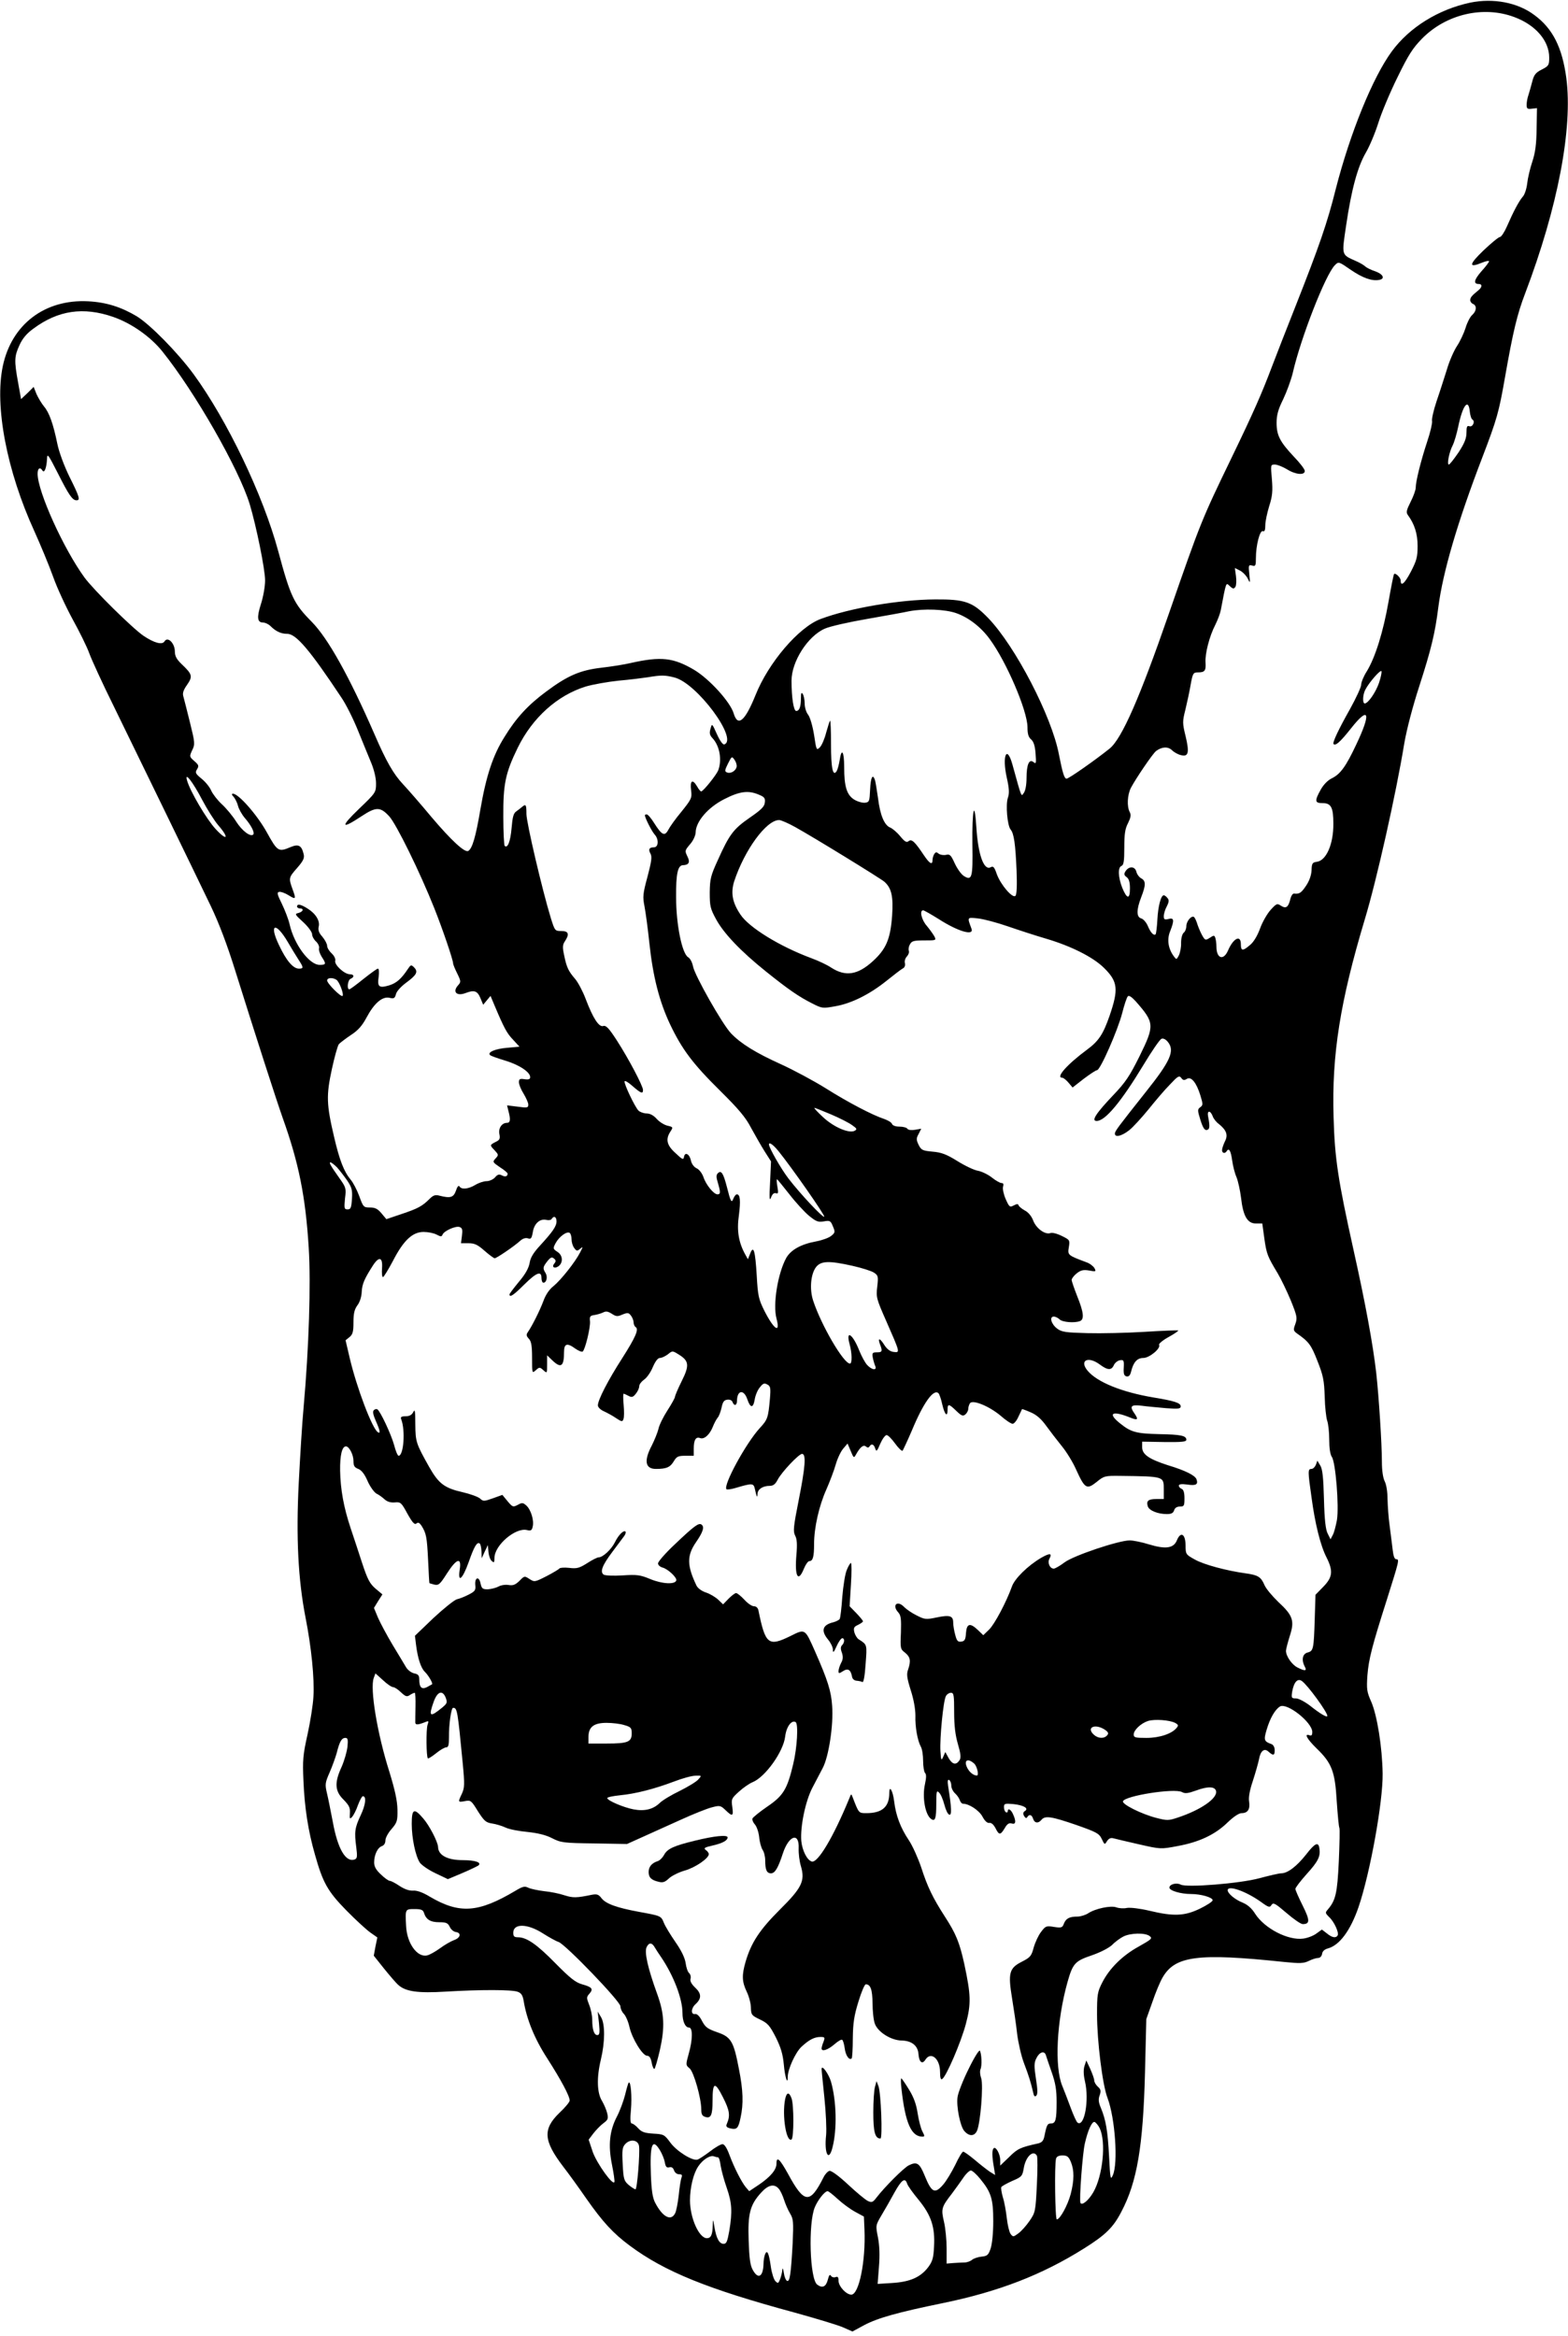 <?xml version="1.0" standalone="no"?>
<!DOCTYPE svg PUBLIC "-//W3C//DTD SVG 20010904//EN"
 "http://www.w3.org/TR/2001/REC-SVG-20010904/DTD/svg10.dtd">
<svg version="1.0" xmlns="http://www.w3.org/2000/svg"
 width="834pt" height="1242pt" viewBox="0 0 834 1242"
 preserveAspectRatio="xMidYMid meet">

<g transform="translate(0,1242) scale(0.1,-0.1)"
fill="#000000" stroke="none">
<path d="M7820 12406 c-169 -36 -323 -131 -417 -259 -102 -139 -222 -435 -298
-731 -46 -184 -88 -304 -215 -626 -45 -113 -101 -257 -125 -320 -54 -143 -98
-243 -215 -485 -158 -327 -163 -338 -332 -825 -156 -451 -251 -667 -316 -720
-76 -61 -217 -160 -229 -160 -12 0 -21 29 -41 130 -38 201 -231 573 -375 723
-84 87 -124 101 -282 100 -192 -1 -455 -46 -610 -104 -116 -43 -278 -232 -347
-406 -56 -138 -94 -170 -116 -95 -19 61 -128 181 -209 230 -112 66 -177 73
-338 37 -33 -8 -103 -19 -155 -25 -114 -13 -181 -42 -295 -127 -96 -71 -159
-139 -221 -240 -62 -98 -98 -207 -129 -387 -25 -147 -43 -207 -64 -220 -18
-12 -91 56 -197 181 -54 65 -122 143 -150 173 -51 54 -90 122 -153 268 -134
307 -247 509 -333 596 -95 96 -113 133 -178 375 -81 300 -272 697 -450 941
-86 117 -231 264 -302 308 -84 50 -163 75 -259 80 -230 12 -407 -122 -454
-344 -45 -213 21 -558 168 -879 32 -71 77 -179 99 -240 21 -60 69 -163 105
-229 36 -65 76 -146 88 -180 12 -33 70 -160 130 -281 151 -309 435 -893 516
-1062 45 -94 88 -209 129 -340 111 -354 218 -686 254 -788 85 -238 121 -415
138 -689 12 -192 1 -532 -27 -846 -8 -85 -19 -267 -26 -403 -15 -292 -3 -517
36 -717 31 -157 48 -324 42 -421 -2 -41 -16 -130 -31 -199 -25 -112 -27 -138
-22 -250 6 -141 25 -265 61 -390 42 -150 68 -196 167 -297 50 -51 108 -104
128 -118 l37 -26 -10 -48 -9 -49 55 -69 c30 -37 64 -77 76 -87 39 -35 105 -44
251 -35 186 11 354 11 384 -1 19 -7 26 -19 31 -47 16 -99 58 -203 127 -309 71
-111 118 -198 118 -222 0 -8 -24 -37 -54 -65 -90 -87 -86 -148 20 -287 28 -36
83 -112 123 -170 87 -124 142 -184 231 -250 186 -138 413 -230 875 -355 116
-32 232 -67 259 -79 l50 -22 61 33 c73 39 181 69 420 118 297 61 527 150 750
290 115 72 156 112 199 195 84 159 116 348 126 740 l7 285 32 90 c17 50 41
108 54 130 66 116 187 132 644 84 88 -9 107 -8 134 5 18 9 40 16 50 16 10 0
19 9 21 22 2 14 13 24 32 29 61 17 119 95 162 220 61 179 130 558 128 709 -2
139 -29 310 -61 383 -23 52 -25 65 -20 140 7 86 24 153 105 407 64 203 66 210
48 210 -9 0 -15 17 -19 53 -3 28 -11 86 -16 127 -6 41 -10 104 -11 140 0 37
-6 77 -15 94 -9 18 -15 57 -15 105 0 94 -16 344 -30 471 -18 155 -57 368 -121
655 -82 370 -100 485 -106 707 -10 331 35 614 167 1053 62 205 166 668 209
932 13 75 44 194 80 305 63 195 84 282 101 418 24 188 102 453 233 795 80 209
89 242 122 430 42 239 64 333 107 445 174 458 254 878 219 1145 -22 163 -72
263 -170 335 -89 67 -218 91 -341 66z m235 -77 c113 -42 185 -126 185 -215 0
-41 -3 -45 -40 -64 -32 -16 -41 -28 -50 -63 -6 -23 -15 -55 -20 -71 -6 -16
-10 -40 -10 -53 0 -21 4 -24 28 -21 l27 3 -2 -110 c-1 -82 -7 -127 -23 -175
-12 -36 -24 -87 -27 -115 -3 -27 -13 -59 -23 -70 -21 -24 -51 -81 -84 -157
-14 -32 -31 -58 -38 -58 -7 0 -47 -33 -88 -72 -78 -75 -80 -95 -6 -64 20 8 36
11 36 7 0 -5 -18 -29 -41 -54 -39 -45 -44 -67 -13 -67 18 0 18 -16 -1 -32 -38
-31 -45 -40 -45 -54 0 -8 7 -17 15 -20 21 -9 19 -38 -5 -59 -11 -10 -27 -41
-35 -69 -9 -28 -29 -71 -45 -95 -16 -24 -41 -80 -54 -125 -14 -44 -38 -120
-55 -169 -16 -48 -27 -96 -24 -106 2 -10 -9 -59 -26 -109 -33 -100 -61 -211
-61 -245 0 -12 -12 -46 -27 -75 -22 -44 -25 -56 -15 -70 36 -49 52 -100 52
-165 0 -59 -5 -77 -36 -137 -33 -63 -54 -81 -54 -46 0 15 -28 42 -35 34 -3 -3
-16 -70 -30 -149 -28 -159 -70 -294 -115 -368 -17 -26 -30 -59 -30 -71 0 -13
-27 -71 -59 -129 -62 -110 -95 -180 -88 -187 11 -11 37 13 91 81 98 125 111
87 29 -85 -54 -115 -84 -156 -129 -178 -21 -10 -44 -33 -59 -60 -34 -61 -32
-72 10 -72 45 0 57 -23 57 -109 1 -109 -38 -197 -88 -203 -23 -3 -27 -8 -28
-45 -1 -26 -12 -57 -29 -82 -26 -39 -36 -45 -64 -42 -7 1 -15 -11 -19 -26 -11
-46 -23 -56 -50 -39 -21 14 -24 13 -56 -22 -18 -20 -44 -65 -56 -99 -14 -38
-34 -72 -53 -87 -39 -34 -49 -33 -49 4 0 52 -40 32 -68 -33 -24 -56 -62 -44
-62 20 0 17 -3 38 -6 47 -5 14 -8 14 -29 0 -22 -14 -25 -14 -38 8 -8 13 -20
40 -27 60 -6 21 -15 40 -20 43 -14 8 -40 -24 -40 -49 0 -13 -6 -29 -14 -35 -8
-7 -14 -29 -14 -54 1 -23 -5 -53 -12 -67 -12 -23 -13 -23 -27 -4 -30 41 -37
90 -19 133 23 59 21 73 -9 65 -21 -5 -25 -3 -25 15 0 12 7 36 16 52 12 24 13
34 3 45 -6 8 -15 14 -19 14 -15 0 -30 -56 -34 -128 -2 -41 -7 -76 -9 -79 -10
-10 -27 8 -42 44 -8 19 -24 37 -35 40 -26 7 -26 46 0 113 25 64 25 87 0 100
-11 6 -23 22 -26 36 -8 29 -40 30 -58 1 -9 -14 -7 -21 7 -31 12 -9 17 -27 17
-60 0 -59 -16 -57 -41 4 -22 56 -24 109 -4 116 12 5 15 26 15 98 0 71 4 100
20 130 14 29 17 43 9 58 -16 30 -13 91 6 129 27 51 116 182 134 196 31 23 63
25 85 4 11 -11 33 -23 48 -26 39 -10 45 13 24 101 -17 69 -17 78 -1 141 9 38
22 97 28 133 11 61 14 65 39 65 36 0 43 9 40 53 -3 46 20 138 52 200 13 26 26
61 29 77 30 157 27 148 48 129 17 -16 22 -16 30 -4 5 8 6 34 3 57 l-6 43 28
-14 c15 -8 34 -28 41 -43 12 -26 13 -25 8 24 -5 48 -4 51 15 46 18 -5 20 -1
20 40 0 68 21 149 37 143 9 -4 13 5 13 32 0 20 10 66 21 102 17 53 19 79 14
143 -7 76 -7 77 16 77 13 0 42 -12 64 -25 46 -29 95 -33 95 -9 0 9 -26 43 -59
77 -73 78 -91 112 -91 179 0 40 8 71 35 125 19 40 42 103 51 140 42 185 174
523 224 573 20 20 20 20 85 -25 63 -43 113 -61 152 -53 31 6 20 30 -21 45 -22
7 -47 19 -55 27 -9 8 -32 21 -51 29 -76 34 -74 27 -50 189 28 190 61 311 104
385 20 34 50 105 67 159 17 55 63 164 102 243 58 119 81 155 131 206 128 130
326 176 491 114z m-7453 -1594 c96 -33 199 -105 262 -184 174 -217 406 -623
464 -811 35 -116 82 -347 82 -406 0 -32 -10 -88 -22 -125 -23 -72 -20 -99 12
-99 11 0 29 -9 39 -19 28 -28 56 -41 89 -41 47 0 120 -86 288 -339 24 -35 63
-113 88 -175 25 -61 56 -138 70 -171 15 -36 26 -80 26 -109 0 -49 0 -50 -92
-138 -100 -96 -94 -110 16 -37 76 50 99 50 146 -1 38 -41 165 -300 240 -489
44 -110 100 -275 100 -293 0 -6 10 -30 22 -54 20 -41 20 -45 5 -62 -32 -35 -9
-60 39 -42 46 18 63 12 79 -26 l15 -36 19 23 20 24 21 -50 c51 -121 66 -149
99 -183 l34 -37 -66 -6 c-63 -5 -107 -24 -90 -39 4 -4 40 -17 80 -29 74 -22
133 -61 133 -88 0 -11 -8 -14 -30 -11 -25 4 -30 1 -30 -16 0 -12 11 -39 25
-61 13 -22 25 -48 25 -58 0 -17 -6 -18 -56 -11 l-57 7 7 -29 c13 -48 10 -64
-8 -64 -27 0 -46 -29 -40 -59 5 -24 2 -32 -17 -41 -35 -18 -35 -18 -9 -45 22
-24 23 -26 6 -44 -17 -19 -16 -20 23 -47 23 -14 41 -30 41 -34 0 -15 -13 -19
-31 -9 -14 7 -23 5 -36 -11 -10 -11 -30 -20 -45 -20 -15 0 -42 -9 -60 -20 -37
-22 -73 -26 -84 -8 -5 7 -12 -1 -19 -23 -13 -36 -29 -41 -88 -26 -22 6 -33 2
-53 -18 -38 -38 -62 -51 -149 -80 l-80 -27 -26 31 c-20 24 -34 31 -61 31 -34
0 -36 2 -57 60 -12 33 -33 73 -46 88 -35 42 -59 102 -88 227 -41 174 -42 221
-12 360 14 65 31 125 37 133 6 7 35 29 63 48 39 25 61 50 84 93 41 77 84 114
122 106 24 -6 29 -3 35 19 3 15 27 41 54 61 56 41 65 58 43 81 -16 16 -18 15
-33 -7 -35 -53 -61 -76 -100 -88 -54 -16 -64 -8 -56 45 3 24 2 44 -4 44 -5 0
-39 -25 -77 -55 -37 -30 -71 -55 -75 -55 -15 0 -8 51 7 56 21 9 19 24 -4 24
-29 0 -83 50 -78 71 3 10 -5 27 -19 40 -13 12 -24 30 -24 40 0 10 -11 31 -25
48 -19 21 -24 36 -20 54 8 31 -16 70 -60 97 -35 22 -55 26 -55 10 0 -5 7 -10
15 -10 23 0 18 -17 -7 -24 -22 -5 -20 -8 25 -49 26 -24 47 -53 47 -64 0 -11 9
-28 21 -39 11 -10 18 -26 16 -35 -3 -9 4 -30 14 -46 25 -38 24 -43 -11 -43
-55 0 -136 109 -160 217 -6 26 -25 75 -41 108 -25 50 -27 61 -14 63 8 2 31 -6
50 -18 39 -24 41 -22 20 35 -20 56 -20 59 26 111 33 38 39 52 34 73 -11 46
-27 55 -70 37 -64 -27 -69 -24 -126 79 -51 92 -150 205 -180 205 -8 0 -7 -6 4
-17 8 -10 19 -31 23 -48 4 -16 20 -45 36 -64 34 -39 54 -78 45 -88 -15 -14
-59 19 -91 69 -18 29 -53 71 -76 92 -23 21 -48 54 -56 71 -7 18 -30 47 -51 64
-34 28 -36 33 -25 51 11 18 9 23 -15 44 -26 23 -26 24 -11 57 16 32 15 40 -12
149 -16 63 -31 125 -35 138 -5 16 0 33 20 61 31 45 28 56 -29 110 -27 26 -36
43 -36 67 0 44 -38 82 -55 54 -12 -20 -54 -9 -111 29 -59 40 -267 245 -315
311 -112 154 -249 457 -249 551 0 30 13 38 26 17 10 -16 22 16 24 62 1 32 6
25 57 -75 59 -117 78 -145 100 -145 21 0 16 18 -37 124 -29 59 -56 132 -65
176 -22 107 -43 166 -71 199 -13 16 -31 46 -40 66 l-15 38 -33 -33 -34 -32
-16 89 c-21 116 -20 138 8 199 16 35 39 62 74 87 131 97 265 117 424 62z
m7216 -506 c2 -18 8 -37 14 -40 16 -10 0 -42 -17 -35 -12 4 -15 -3 -15 -34 0
-30 -10 -56 -42 -105 -24 -35 -47 -65 -52 -65 -11 0 2 67 21 103 8 16 21 60
29 98 24 116 55 155 62 78z m-2732 -1069 c66 -23 133 -75 179 -139 89 -121
199 -379 200 -466 0 -37 5 -54 19 -66 13 -11 21 -33 24 -75 4 -53 3 -57 -11
-46 -23 19 -37 -13 -37 -85 0 -35 -6 -67 -14 -78 -15 -21 -10 -34 -61 150 -30
108 -56 46 -30 -70 13 -58 14 -83 6 -106 -13 -37 -3 -148 14 -169 18 -21 26
-76 32 -219 3 -79 1 -127 -6 -134 -15 -15 -78 58 -99 115 -13 38 -19 45 -33
37 -36 -19 -67 67 -76 214 -10 154 -23 91 -21 -92 3 -178 -2 -196 -46 -168
-14 9 -35 39 -48 67 -20 44 -26 50 -46 45 -13 -3 -31 0 -39 6 -12 10 -16 10
-24 -2 -5 -8 -9 -22 -9 -31 0 -29 -15 -21 -46 25 -48 72 -65 88 -81 75 -11 -9
-20 -4 -45 26 -17 21 -41 41 -53 46 -31 12 -54 66 -65 157 -6 42 -13 85 -16
95 -12 37 -23 15 -26 -49 -3 -64 -4 -68 -28 -71 -14 -1 -39 6 -57 17 -39 25
-53 68 -53 174 0 83 -14 103 -24 35 -4 -24 -11 -50 -16 -58 -20 -31 -30 15
-30 144 0 71 -2 127 -5 124 -3 -3 -12 -32 -21 -64 -8 -32 -23 -67 -33 -77 -18
-18 -19 -16 -31 65 -8 49 -21 93 -31 107 -11 13 -19 40 -19 60 0 20 -5 43 -10
51 -7 11 -10 6 -10 -22 0 -45 -8 -68 -25 -68 -14 0 -25 71 -25 161 0 102 87
238 178 277 27 12 129 35 228 52 98 17 197 35 219 40 77 15 192 11 251 -10z
m2249 -370 c-17 -50 -58 -110 -76 -110 -13 0 -11 47 3 73 20 39 82 110 86 98
2 -6 -4 -34 -13 -61z m-3748 28 c119 -29 342 -330 265 -356 -7 -2 -23 19 -39
55 -26 58 -26 58 -34 28 -7 -23 -4 -34 11 -50 38 -41 51 -115 30 -171 -10 -24
-74 -105 -90 -112 -3 -1 -14 11 -23 28 -24 40 -38 30 -31 -23 5 -39 2 -46 -51
-112 -32 -38 -63 -82 -71 -98 -19 -35 -34 -27 -74 36 -16 26 -34 47 -40 47 -5
0 -10 -2 -10 -4 0 -14 36 -85 52 -103 23 -25 21 -68 -4 -68 -25 0 -31 -11 -18
-34 9 -17 5 -42 -16 -122 -25 -92 -26 -107 -16 -158 6 -31 18 -119 26 -196 19
-178 53 -310 110 -431 64 -134 121 -210 267 -354 98 -97 135 -141 163 -195 21
-38 53 -95 72 -125 l35 -55 -5 -110 c-5 -86 -3 -104 5 -82 7 19 16 26 26 23
12 -5 14 1 8 34 -4 22 -5 40 -2 40 2 0 31 -36 65 -79 34 -44 81 -95 105 -115
37 -30 48 -35 78 -30 33 6 37 4 49 -26 13 -30 12 -34 -9 -51 -12 -10 -47 -23
-79 -29 -82 -15 -135 -45 -160 -88 -45 -82 -72 -247 -52 -322 22 -83 -13 -60
-64 40 -31 62 -35 80 -41 187 -8 134 -17 165 -35 118 l-12 -30 -14 25 c-35 63
-46 126 -34 208 10 78 7 112 -11 112 -5 0 -13 -10 -18 -22 -10 -27 -15 -18
-35 62 -19 73 -30 90 -48 72 -9 -9 -9 -21 0 -50 15 -51 15 -62 -2 -62 -20 0
-62 52 -75 93 -7 19 -22 39 -35 45 -14 6 -27 23 -31 41 -7 35 -32 49 -37 20
-3 -17 -8 -15 -45 20 -47 42 -54 74 -27 115 15 23 14 24 -16 31 -17 4 -43 20
-57 36 -17 19 -36 29 -54 29 -15 0 -34 7 -43 15 -20 21 -78 143 -74 156 2 5
21 -6 43 -26 44 -38 55 -43 55 -20 0 21 -77 167 -139 263 -42 65 -57 81 -72
77 -23 -8 -55 41 -94 144 -15 40 -40 87 -55 105 -36 42 -46 61 -59 125 -10 45
-9 58 4 77 25 38 19 54 -20 54 -33 0 -34 1 -55 68 -46 150 -130 509 -130 554
0 50 -3 55 -23 38 -7 -6 -21 -17 -31 -24 -15 -10 -20 -30 -25 -89 -6 -70 -21
-110 -37 -94 -3 3 -7 73 -7 154 -1 174 11 233 77 368 78 159 210 278 362 325
38 11 116 25 174 31 58 5 128 14 155 18 72 12 91 12 142 -1z m331 -475 c-4
-21 -31 -38 -51 -30 -13 5 -13 11 5 47 20 40 21 40 35 20 8 -11 13 -28 11 -37z
m-2843 -175 c27 -51 66 -113 87 -137 59 -68 46 -85 -15 -19 -48 52 -135 199
-152 258 -15 51 30 -6 80 -102z m2961 27 c30 -12 35 -19 32 -42 -2 -22 -20
-39 -81 -81 -86 -60 -107 -87 -169 -225 -38 -83 -42 -100 -43 -172 0 -73 3
-86 34 -143 41 -75 130 -169 266 -278 120 -96 172 -132 245 -169 53 -27 56
-27 123 -15 86 15 182 63 272 135 39 31 77 61 87 66 10 5 14 16 11 29 -3 10 2
26 11 35 8 9 13 22 10 30 -3 7 -1 23 6 34 9 18 20 21 76 21 64 0 65 0 53 23
-7 12 -25 37 -40 55 -28 32 -39 82 -19 82 5 0 42 -21 82 -46 104 -67 191 -92
175 -51 -23 62 -24 60 34 54 30 -3 101 -22 159 -42 58 -20 150 -50 205 -66
135 -40 251 -99 308 -156 73 -72 77 -113 29 -253 -34 -98 -58 -135 -119 -180
-107 -79 -170 -150 -133 -150 6 0 21 -12 33 -26 l22 -26 59 46 c33 25 65 46
71 46 17 0 110 211 134 304 11 43 24 83 30 89 6 6 20 -3 42 -27 100 -114 101
-127 20 -292 -53 -106 -74 -138 -140 -207 -92 -97 -118 -137 -88 -137 46 0
131 103 249 298 44 73 87 136 96 139 9 4 23 -3 34 -17 38 -47 13 -102 -117
-265 -149 -188 -165 -209 -165 -222 0 -22 35 -14 75 17 21 16 67 67 104 112
36 45 87 105 114 132 42 45 49 49 60 35 9 -13 16 -14 30 -5 23 14 51 -20 72
-89 14 -46 14 -51 -1 -62 -15 -11 -15 -16 1 -68 13 -41 22 -55 34 -53 16 4 17
18 7 71 -7 33 11 36 24 3 4 -13 19 -32 33 -42 41 -33 50 -59 32 -93 -8 -17
-15 -37 -15 -46 0 -17 16 -20 25 -5 12 19 22 1 29 -51 4 -29 14 -68 23 -88 8
-20 19 -69 24 -109 11 -98 34 -137 79 -137 l34 0 11 -80 c12 -84 17 -95 71
-185 18 -30 49 -95 70 -145 33 -82 35 -92 24 -124 -12 -32 -11 -36 9 -51 62
-43 75 -60 108 -145 31 -78 36 -103 39 -190 1 -55 8 -113 13 -128 6 -16 11
-61 11 -100 0 -46 5 -80 14 -93 20 -28 39 -263 27 -336 -6 -31 -15 -67 -22
-79 l-12 -23 -15 30 c-11 21 -17 71 -20 184 -3 117 -8 161 -20 179 l-15 25 -8
-22 c-5 -12 -15 -22 -24 -22 -19 0 -19 -12 1 -152 19 -142 48 -257 80 -319 36
-72 32 -105 -18 -156 l-41 -42 -4 -128 c-5 -161 -7 -171 -38 -179 -27 -7 -34
-39 -15 -75 13 -24 1 -25 -40 -4 -29 15 -60 60 -60 88 0 8 9 43 20 78 27 82
17 110 -61 182 -32 31 -66 71 -74 91 -18 42 -34 52 -100 61 -101 14 -221 46
-269 73 -49 27 -50 28 -50 77 -1 60 -26 74 -46 26 -17 -43 -60 -49 -149 -22
-38 12 -84 21 -102 21 -59 0 -300 -81 -347 -117 -24 -18 -50 -33 -57 -33 -21
0 -35 31 -23 53 16 30 2 31 -45 4 -71 -42 -141 -111 -155 -153 -29 -81 -92
-200 -121 -228 l-31 -30 -28 27 c-42 40 -60 36 -64 -15 -2 -35 -7 -44 -25 -46
-18 -3 -24 4 -32 35 -6 21 -11 51 -11 66 0 37 -19 42 -90 27 -54 -11 -61 -11
-104 11 -25 12 -55 33 -67 45 -36 38 -67 10 -31 -29 14 -16 16 -34 14 -107 -4
-84 -3 -88 22 -107 28 -23 32 -43 16 -90 -9 -24 -6 -45 14 -109 16 -49 25
-101 25 -135 -2 -60 11 -133 29 -166 7 -12 12 -46 12 -75 0 -30 5 -59 10 -64
8 -8 7 -26 0 -59 -16 -70 1 -166 34 -187 20 -13 26 4 26 80 0 69 2 75 15 61 9
-8 21 -37 28 -64 7 -27 18 -51 26 -53 14 -5 13 33 -6 152 -4 27 -2 37 6 32 6
-4 11 -17 11 -30 0 -13 9 -31 20 -41 11 -10 22 -26 25 -36 4 -11 11 -19 17
-19 32 0 86 -35 104 -69 12 -23 26 -35 36 -33 11 2 23 -9 33 -28 19 -38 26
-38 49 0 13 23 23 29 37 25 22 -7 25 11 7 50 -11 25 -28 34 -28 14 0 -5 -4 -7
-10 -4 -5 3 -10 15 -10 27 0 19 5 20 51 16 55 -6 83 -23 60 -37 -9 -6 -11 -14
-4 -26 7 -12 13 -14 17 -6 11 17 24 13 31 -9 8 -24 28 -26 45 -5 19 23 54 17
185 -28 108 -38 121 -45 135 -74 15 -32 16 -32 28 -12 10 15 20 19 35 15 12
-3 73 -18 136 -32 114 -26 115 -26 205 -9 114 21 198 60 265 125 32 31 61 50
75 50 33 0 46 21 40 61 -4 22 3 61 20 111 14 43 28 93 32 112 8 48 29 64 52
42 25 -22 32 -20 32 9 0 15 -7 28 -17 32 -40 14 -42 22 -26 76 18 61 44 107
71 124 37 22 172 -84 172 -136 0 -16 -4 -21 -15 -17 -30 11 -14 -19 38 -70 81
-78 98 -123 107 -281 5 -73 11 -137 14 -141 3 -5 1 -85 -3 -178 -8 -172 -17
-208 -59 -257 -14 -16 -13 -19 7 -39 27 -24 54 -84 46 -98 -10 -16 -30 -12
-58 11 l-26 20 -29 -21 c-16 -12 -47 -24 -70 -27 -81 -11 -206 54 -256 132
-18 29 -40 48 -66 59 -41 16 -80 49 -80 66 0 29 97 -5 177 -62 41 -30 47 -31
56 -16 10 14 19 9 80 -43 37 -32 76 -59 86 -59 39 0 39 20 0 98 -21 42 -39 83
-39 89 0 7 27 42 60 79 61 67 74 94 68 135 -5 39 -23 31 -71 -31 -50 -63 -98
-100 -133 -100 -11 0 -63 -12 -115 -26 -103 -28 -387 -51 -419 -34 -22 12 -60
2 -60 -16 0 -16 60 -34 115 -34 53 0 115 -18 115 -33 0 -7 -31 -27 -68 -45
-81 -39 -139 -42 -268 -11 -51 12 -101 18 -120 15 -17 -4 -42 -2 -56 3 -29 11
-112 -6 -151 -32 -14 -9 -40 -17 -56 -17 -43 0 -61 -10 -72 -37 -8 -22 -13
-24 -53 -18 -41 7 -45 5 -69 -27 -14 -18 -31 -55 -39 -83 -12 -45 -18 -52 -63
-75 -67 -34 -74 -60 -52 -194 9 -55 22 -141 27 -189 6 -48 22 -118 36 -155 26
-68 37 -104 49 -156 4 -21 9 -26 17 -18 8 8 7 33 -2 90 -10 66 -10 85 2 108
16 34 43 43 51 17 3 -10 17 -51 31 -91 20 -57 26 -93 26 -157 0 -96 -5 -115
-30 -115 -19 0 -23 -8 -35 -68 -5 -24 -13 -33 -33 -38 -95 -21 -110 -28 -154
-72 l-48 -46 0 30 c0 32 -24 74 -35 62 -9 -9 -9 -42 1 -98 l7 -44 -29 18 c-16
11 -52 39 -80 63 -28 23 -55 43 -61 43 -5 0 -24 -31 -42 -70 -19 -38 -48 -87
-66 -107 -43 -49 -60 -40 -96 48 -28 69 -42 78 -86 56 -28 -15 -127 -114 -171
-171 -19 -25 -25 -28 -46 -18 -13 6 -60 45 -105 87 -48 45 -89 75 -99 73 -9
-2 -23 -17 -31 -33 -73 -145 -103 -143 -190 18 -44 79 -61 95 -61 53 0 -32
-32 -70 -94 -112 l-51 -34 -19 22 c-23 29 -61 103 -87 173 -13 35 -26 55 -36
55 -9 0 -39 -17 -67 -39 -28 -21 -58 -41 -66 -43 -26 -9 -112 45 -145 91 -31
42 -35 44 -90 47 -46 3 -62 8 -81 29 -12 14 -28 25 -34 25 -7 0 -9 23 -4 74 6
69 -1 154 -12 143 -3 -3 -11 -31 -19 -64 -8 -32 -27 -84 -43 -115 -40 -76 -48
-153 -27 -257 9 -45 15 -86 13 -92 -7 -22 -92 96 -115 159 l-22 66 25 33 c14
18 38 43 53 54 25 18 27 25 21 52 -4 18 -17 48 -28 67 -27 43 -29 125 -6 220
22 92 23 188 1 225 l-18 30 7 -62 c5 -52 3 -63 -9 -63 -17 0 -27 29 -27 82 0
21 -7 56 -16 78 -15 38 -15 42 1 60 22 25 15 35 -39 50 -35 10 -63 32 -142
112 -99 101 -153 138 -199 138 -20 0 -25 5 -25 24 0 51 76 49 157 -3 33 -21
71 -42 84 -46 36 -12 329 -316 329 -342 0 -12 8 -30 18 -40 10 -10 24 -42 30
-70 14 -62 70 -153 94 -153 12 0 19 -11 24 -35 3 -19 10 -35 14 -35 4 0 17 45
30 101 27 122 24 192 -15 299 -50 138 -68 220 -56 247 13 27 29 26 45 -3 6
-10 20 -32 32 -49 66 -97 114 -221 114 -297 0 -46 15 -78 35 -78 20 0 20 -64
-2 -140 -16 -58 -16 -60 5 -77 22 -19 62 -158 62 -219 0 -25 5 -34 21 -39 30
-10 39 9 39 85 0 101 12 105 55 20 36 -71 40 -98 21 -142 -6 -13 -2 -19 18
-24 35 -8 43 -1 55 57 16 73 14 145 -9 260 -28 147 -42 169 -115 194 -51 18
-63 26 -81 60 -13 26 -27 39 -37 37 -23 -4 -22 30 2 52 33 30 33 56 -1 88 -20
19 -29 35 -25 48 3 10 -1 24 -8 30 -7 6 -15 29 -18 52 -4 28 -22 66 -54 112
-27 39 -55 85 -62 103 -15 37 -16 37 -131 58 -120 22 -177 43 -200 72 -16 21
-25 24 -52 19 -82 -17 -100 -17 -145 -3 -26 9 -75 19 -108 22 -33 4 -71 12
-84 18 -20 10 -30 8 -70 -16 -197 -117 -297 -124 -455 -31 -38 23 -69 34 -90
32 -20 -1 -45 8 -71 25 -22 15 -45 27 -52 27 -6 0 -28 15 -47 34 -26 24 -36
42 -36 64 0 41 19 80 42 87 11 4 18 16 18 30 0 14 15 41 33 61 29 34 32 43 31
103 -1 48 -13 103 -43 201 -65 204 -104 443 -83 499 l9 24 40 -36 c22 -21 46
-37 54 -37 7 0 26 -12 41 -27 25 -23 32 -26 48 -15 11 7 22 12 26 12 3 0 5
-33 4 -73 -1 -39 -1 -78 -1 -86 1 -13 15 -12 55 4 16 7 17 5 10 -16 -8 -24 -7
-170 2 -178 2 -2 22 10 43 27 22 18 46 32 55 32 11 0 14 13 14 53 -1 69 12
157 22 157 22 0 24 -13 51 -293 11 -115 10 -132 -4 -163 -22 -46 -22 -47 16
-40 31 6 34 3 69 -54 33 -51 42 -60 75 -65 21 -3 54 -13 73 -22 19 -9 71 -19
116 -23 55 -6 97 -16 130 -33 47 -24 61 -26 225 -28 l174 -3 80 36 c44 20 136
61 204 92 68 31 143 61 168 67 41 11 46 10 72 -15 37 -36 43 -33 36 17 -6 41
-5 45 35 81 23 21 56 44 74 51 67 28 162 161 172 241 6 53 34 91 56 78 15 -10
8 -136 -13 -223 -32 -134 -52 -168 -139 -227 -41 -28 -76 -57 -78 -63 -2 -7 4
-21 13 -31 10 -11 20 -41 23 -67 2 -26 11 -57 18 -68 8 -11 14 -36 14 -56 0
-50 8 -69 31 -69 21 0 38 29 63 106 32 97 88 114 84 27 -1 -27 4 -69 12 -95
23 -79 5 -115 -114 -233 -106 -106 -150 -173 -180 -274 -21 -72 -20 -107 6
-161 12 -25 22 -63 22 -85 1 -37 4 -41 48 -62 42 -20 52 -32 84 -94 27 -54 38
-91 43 -145 6 -68 21 -114 21 -66 0 40 40 128 72 159 41 38 69 53 102 53 23 0
25 -2 16 -26 -6 -14 -10 -30 -10 -35 0 -19 33 -8 67 21 19 17 38 28 42 25 5
-2 11 -23 14 -46 5 -38 24 -65 37 -53 3 3 6 51 6 107 1 81 7 121 30 195 15 50
33 92 39 92 25 0 35 -27 36 -100 0 -41 5 -90 12 -109 16 -45 86 -89 143 -90
53 -1 85 -27 89 -69 3 -46 20 -60 37 -33 29 46 78 6 78 -65 0 -31 4 -43 11
-38 22 13 100 195 126 292 29 109 27 156 -8 320 -25 113 -44 161 -104 253 -63
98 -92 157 -125 260 -17 50 -46 115 -66 145 -45 67 -69 132 -78 206 -7 58 -26
90 -26 45 0 -74 -38 -107 -122 -107 -41 0 -40 -1 -73 85 -7 19 -8 19 -17 -5
-86 -209 -169 -348 -201 -337 -25 8 -50 59 -55 109 -6 77 22 212 59 283 17 33
42 80 55 105 32 60 58 230 50 331 -5 77 -23 135 -91 289 -54 122 -52 121 -130
82 -118 -58 -134 -46 -171 136 -3 14 -12 22 -24 22 -11 0 -34 16 -51 35 -18
19 -37 35 -44 35 -6 0 -24 -14 -40 -30 l-29 -30 -26 25 c-14 13 -43 31 -65 38
-24 8 -45 24 -51 38 -51 107 -51 159 -1 231 38 55 45 82 27 93 -15 9 -41 -11
-142 -107 -49 -46 -88 -91 -88 -100 0 -9 10 -18 23 -22 29 -7 79 -54 74 -69
-7 -22 -73 -19 -137 7 -55 23 -72 25 -149 20 -48 -3 -92 -1 -100 4 -21 15 -8
49 46 121 26 35 54 72 62 83 8 10 11 21 8 25 -10 9 -37 -17 -57 -58 -20 -39
-64 -79 -86 -79 -7 0 -35 -14 -61 -31 -41 -26 -55 -30 -95 -25 -26 3 -50 1
-52 -3 -3 -4 -34 -23 -69 -41 -63 -32 -64 -32 -91 -15 -26 17 -27 17 -53 -10
-22 -21 -34 -26 -58 -22 -17 3 -42 -1 -55 -9 -14 -7 -39 -13 -56 -14 -27 0
-32 4 -38 31 -8 41 -32 33 -28 -9 3 -27 -2 -33 -35 -50 -21 -11 -49 -22 -63
-25 -14 -4 -70 -49 -125 -100 l-98 -94 6 -49 c9 -72 26 -122 46 -142 19 -18
45 -62 39 -67 -2 -1 -14 -8 -27 -15 -28 -14 -41 -2 -41 41 0 21 -6 28 -27 32
-16 4 -35 18 -44 34 -9 15 -41 69 -71 118 -30 50 -64 114 -77 143 l-22 53 22
36 23 36 -37 31 c-30 26 -42 48 -71 136 -19 58 -46 141 -61 185 -37 111 -54
205 -56 306 -1 82 10 129 31 129 17 0 40 -44 40 -77 0 -27 5 -35 26 -43 17 -7
33 -27 49 -64 13 -30 35 -60 47 -67 13 -6 32 -20 44 -31 13 -12 32 -18 54 -16
31 3 35 -1 67 -60 27 -48 38 -60 48 -52 9 8 16 4 27 -12 25 -40 29 -59 35
-183 3 -66 6 -121 7 -122 0 -1 12 -4 26 -8 23 -5 30 1 67 59 52 81 79 89 68
20 -11 -73 15 -51 48 41 29 83 44 108 58 99 5 -3 9 -22 10 -42 l1 -37 16 35
17 35 3 -37 c2 -20 10 -42 18 -48 12 -10 14 -8 14 17 0 67 112 163 173 148 20
-5 26 -2 30 17 9 33 -9 91 -33 113 -18 16 -23 17 -46 4 -25 -13 -28 -12 -54
19 l-28 34 -50 -18 c-48 -17 -52 -17 -69 -1 -11 9 -52 24 -91 33 -98 22 -129
46 -179 134 -70 125 -73 133 -74 227 0 71 -2 84 -11 65 -8 -15 -20 -22 -41
-22 -22 0 -28 -4 -23 -16 23 -59 13 -194 -14 -194 -5 0 -16 26 -24 58 -16 57
-73 179 -89 189 -5 3 -13 1 -19 -5 -7 -7 -3 -25 11 -57 23 -52 26 -69 11 -60
-30 19 -112 234 -150 395 l-22 94 21 17 c17 14 21 28 21 79 0 46 5 68 21 90
13 17 22 46 23 72 2 41 14 69 61 142 32 48 51 41 47 -16 -2 -27 0 -48 5 -48 4
0 28 39 53 86 56 109 104 154 163 154 23 0 54 -6 69 -14 23 -12 27 -12 32 0 8
20 71 48 91 40 14 -5 16 -15 12 -46 l-5 -40 40 0 c32 0 49 -8 85 -40 25 -22
50 -40 54 -40 10 0 103 63 136 93 13 12 29 17 41 13 16 -6 20 0 26 33 7 46 38
73 72 65 12 -3 25 -1 28 5 12 19 26 12 26 -13 0 -26 -21 -56 -90 -131 -33 -36
-49 -62 -53 -90 -5 -27 -22 -59 -57 -100 -27 -33 -50 -63 -50 -67 0 -19 22 -4
78 52 66 65 92 75 92 35 0 -14 5 -25 10 -25 17 0 24 31 12 51 -16 26 -15 32 9
63 17 21 24 24 35 15 11 -9 12 -15 3 -26 -16 -18 -2 -30 19 -17 28 18 27 59
-3 78 -24 16 -25 18 -10 46 18 34 59 65 75 55 5 -3 10 -19 10 -34 0 -15 6 -36
14 -46 12 -17 16 -18 31 -5 17 14 17 13 0 -20 -27 -52 -102 -146 -141 -178
-22 -17 -42 -46 -54 -80 -20 -53 -60 -132 -82 -164 -10 -14 -9 -21 5 -36 13
-14 17 -37 17 -102 0 -82 0 -83 20 -65 19 17 21 17 40 0 20 -18 20 -17 20 30
l0 49 28 -27 c46 -44 62 -32 62 44 0 46 16 51 61 18 16 -11 33 -18 38 -15 13
9 42 127 39 161 -3 25 1 30 22 33 14 2 35 8 46 13 17 9 27 7 48 -6 23 -15 30
-16 57 -4 28 11 33 10 45 -6 8 -10 14 -27 14 -36 0 -10 5 -21 11 -25 18 -11 0
-53 -72 -166 -74 -115 -129 -221 -129 -250 0 -10 14 -24 33 -32 17 -8 47 -24
64 -36 30 -20 34 -20 39 -5 4 9 4 43 1 76 -3 32 -3 59 0 59 2 0 14 -5 25 -11
18 -10 25 -8 40 11 10 12 18 30 18 40 0 10 12 25 26 35 14 9 35 39 46 66 14
32 27 49 38 49 10 0 28 9 42 19 24 20 25 20 57 0 56 -34 59 -58 17 -142 -20
-40 -36 -78 -36 -84 0 -5 -18 -38 -40 -72 -22 -34 -44 -78 -48 -99 -5 -20 -21
-59 -35 -87 -43 -81 -36 -125 22 -125 56 0 76 9 95 41 15 25 23 29 62 29 l44
0 0 38 c0 46 11 65 34 56 21 -8 50 17 67 59 7 18 18 39 25 48 8 8 17 33 22 55
6 30 13 40 30 42 13 2 25 -3 28 -12 9 -24 24 -19 24 7 1 57 37 61 55 7 16 -47
31 -48 39 -2 3 21 15 51 27 65 17 22 24 25 40 16 17 -9 19 -17 14 -77 -9 -100
-12 -110 -54 -155 -74 -81 -196 -305 -177 -325 4 -3 26 0 49 7 88 26 95 26
102 -5 10 -45 13 -51 14 -27 1 25 28 43 65 43 19 0 30 9 42 32 21 41 113 138
130 138 23 0 17 -71 -18 -247 -28 -141 -30 -165 -19 -187 10 -18 12 -46 7
-103 -10 -115 9 -150 40 -73 9 22 22 40 29 40 19 0 25 24 25 91 0 86 26 202
65 289 18 41 41 101 50 133 9 32 27 70 40 85 l23 27 17 -40 c15 -37 17 -38 27
-20 22 40 40 56 54 44 8 -7 14 -7 19 1 10 16 23 12 30 -11 6 -19 10 -16 27 25
11 25 26 46 34 46 7 0 27 -20 45 -45 18 -25 36 -42 40 -38 3 5 26 53 49 107
62 149 116 224 142 198 4 -4 14 -31 20 -60 13 -55 28 -69 28 -27 0 33 7 32 47
-7 27 -26 35 -29 48 -18 8 7 15 20 15 29 0 9 4 22 9 30 14 21 102 -15 163 -66
27 -24 56 -43 64 -43 8 0 22 17 31 38 10 20 18 38 19 40 1 1 21 -6 46 -17 31
-13 56 -35 82 -71 21 -29 58 -77 83 -108 25 -30 60 -87 77 -126 46 -101 56
-107 108 -66 40 33 45 34 127 33 235 -3 231 -2 231 -73 l0 -50 -39 0 c-44 0
-55 -10 -46 -39 7 -22 53 -41 101 -41 24 0 34 5 39 20 4 13 15 20 31 20 22 0
24 4 24 44 0 30 -5 46 -15 50 -8 3 -15 11 -15 17 0 8 14 10 45 6 46 -7 59 0
49 28 -8 21 -60 47 -153 75 -99 32 -136 57 -136 95 l0 30 118 -2 c91 -1 117 1
117 12 0 22 -30 28 -145 30 -120 3 -149 10 -206 56 -70 55 -45 71 50 33 41
-17 48 -13 27 18 -30 42 -22 51 37 44 28 -4 87 -9 130 -13 66 -5 77 -3 77 10
0 18 -35 29 -145 47 -167 28 -299 81 -350 142 -46 55 2 80 65 33 42 -31 62
-32 75 -2 6 12 20 23 32 25 20 3 22 -1 20 -40 -2 -33 2 -43 15 -46 12 -2 19 5
24 25 12 50 32 73 65 73 33 0 95 52 84 70 -3 5 19 24 50 41 31 17 54 33 52 35
-2 2 -82 -1 -178 -7 -96 -6 -233 -9 -306 -7 -115 3 -136 6 -160 24 -32 24 -43
64 -18 64 9 0 23 -7 31 -15 15 -15 79 -20 108 -9 24 9 20 47 -14 131 -16 41
-30 81 -30 88 0 7 12 23 27 35 22 17 35 20 66 15 36 -7 38 -6 28 13 -6 10 -25
25 -43 31 -99 37 -100 38 -93 80 6 38 5 39 -38 60 -24 12 -51 19 -60 15 -27
-10 -74 23 -91 65 -9 25 -27 46 -45 55 -16 9 -31 21 -33 27 -3 9 -9 9 -26 0
-21 -11 -24 -9 -43 34 -11 25 -17 54 -14 65 4 14 2 20 -8 20 -8 0 -31 13 -51
29 -20 16 -53 32 -73 36 -21 3 -71 27 -111 52 -58 36 -85 46 -132 50 -53 5
-60 8 -74 36 -13 27 -13 35 0 58 l14 28 -34 -6 c-19 -3 -36 -1 -40 6 -4 6 -23
11 -42 11 -21 0 -37 6 -40 15 -3 8 -22 19 -42 26 -61 20 -190 87 -312 164 -63
39 -169 96 -235 126 -137 62 -214 110 -267 165 -47 50 -193 308 -202 356 -4
21 -15 42 -25 48 -33 17 -65 174 -65 320 -1 125 9 170 37 170 31 1 39 16 23
47 -14 29 -14 31 14 64 17 19 29 46 30 62 0 58 65 134 152 178 82 42 128 48
184 24z m193 -172 c101 -56 454 -273 475 -291 38 -34 48 -78 41 -181 -9 -124
-32 -177 -102 -241 -81 -74 -146 -84 -223 -34 -19 13 -65 35 -103 49 -170 63
-334 164 -379 233 -43 64 -52 115 -33 176 55 167 171 326 239 326 10 0 49 -17
85 -37z m-2698 -612 c18 -31 43 -72 56 -92 28 -43 29 -49 3 -49 -31 0 -67 42
-106 125 -55 114 -18 127 47 16z m258 -200 c16 -10 41 -77 33 -86 -8 -8 -82
66 -82 82 0 15 28 17 49 4z m2631 -716 c45 -19 96 -45 112 -57 26 -18 28 -22
14 -30 -29 -16 -112 19 -169 73 -28 26 -49 48 -45 49 3 0 43 -16 88 -35z
m-278 -197 c68 -84 248 -341 242 -347 -7 -7 -129 123 -191 204 -39 51 -103
163 -103 180 0 15 22 0 52 -37z m-2349 -85 c14 -16 38 -47 54 -70 24 -36 28
-50 25 -97 -3 -48 -7 -56 -23 -56 -18 0 -19 5 -14 58 7 54 5 59 -29 107 -48
68 -58 85 -48 85 4 0 20 -12 35 -27z m2741 -523 c49 -11 100 -27 114 -36 23
-15 24 -20 18 -75 -7 -56 -4 -65 47 -181 75 -171 75 -170 41 -166 -19 2 -35
14 -49 35 -24 39 -38 43 -25 7 15 -38 13 -44 -16 -44 -23 0 -26 -3 -22 -27 3
-16 9 -36 13 -45 11 -26 -17 -23 -43 5 -11 12 -30 47 -42 77 -34 87 -73 113
-51 33 13 -47 14 -103 2 -103 -34 0 -153 204 -196 335 -20 61 -13 142 16 179
26 32 68 34 193 6z m2391 -2208 c31 -22 135 -165 135 -185 0 -11 -38 11 -93
55 -28 21 -60 38 -74 38 -24 0 -25 3 -20 36 9 51 29 73 52 56z m-4554 -89 c9
-25 7 -30 -18 -51 -67 -55 -75 -50 -46 31 20 55 47 63 64 20z m2704 -75 c0
-74 6 -122 20 -171 15 -51 17 -72 9 -85 -18 -28 -38 -24 -58 10 l-18 33 -11
-25 c-10 -23 -12 -20 -15 30 -4 68 15 266 29 292 5 10 18 18 27 18 15 0 17
-12 17 -102z m1175 -58 c18 -10 19 -14 8 -27 -25 -31 -91 -53 -160 -53 -59 0
-68 2 -68 18 0 24 39 60 76 72 35 11 115 5 144 -10z m-2929 -12 c35 -10 39
-15 39 -44 0 -46 -21 -54 -134 -54 l-96 0 0 35 c0 53 28 75 96 75 31 0 74 -5
95 -12z m2555 -24 c19 -13 22 -20 13 -30 -16 -19 -48 -18 -71 3 -42 38 5 61
58 27z m-4028 -92 c-3 -26 -17 -74 -31 -106 -39 -84 -36 -129 10 -174 30 -31
36 -43 34 -72 -2 -31 -1 -33 12 -20 7 8 22 36 31 63 10 26 21 47 26 47 20 0
15 -45 -11 -100 -32 -68 -35 -89 -24 -172 6 -48 5 -59 -8 -64 -48 -18 -91 56
-117 200 -11 56 -24 124 -31 152 -11 47 -10 55 14 110 14 32 31 79 38 104 15
60 26 80 46 80 13 0 15 -9 11 -48z m3334 -89 c15 -14 26 -63 14 -63 -18 0 -39
17 -51 40 -21 41 2 55 37 23z m-1468 -84 c-10 -12 -55 -39 -99 -61 -44 -21
-92 -50 -106 -64 -35 -34 -81 -45 -139 -34 -53 10 -140 47 -140 60 0 5 30 11
68 15 82 8 181 33 287 73 44 17 95 31 114 31 34 1 34 1 15 -20z m2754 -62 c8
-39 -83 -101 -205 -141 -48 -16 -56 -16 -114 -1 -77 20 -182 72 -176 88 9 29
273 71 314 49 16 -9 32 -7 74 8 64 24 102 22 107 -3z m-4213 -647 c11 -36 35
-50 81 -50 37 0 46 -4 56 -24 6 -14 20 -26 32 -28 31 -4 26 -31 -9 -43 -16 -6
-50 -25 -74 -43 -25 -18 -55 -35 -68 -38 -53 -14 -109 64 -113 156 -5 90 -5
90 44 90 36 0 46 -4 51 -20z m3859 -123 c17 -13 12 -17 -55 -55 -88 -48 -157
-116 -196 -192 -26 -51 -28 -64 -28 -170 0 -140 29 -377 56 -445 40 -106 57
-346 28 -410 -12 -28 -14 -20 -20 100 -7 136 -17 194 -44 259 -12 28 -14 45
-6 66 8 23 6 32 -10 46 -10 9 -19 24 -19 33 0 9 -10 36 -21 61 l-21 45 -10
-30 c-6 -20 -5 -48 3 -82 23 -99 -3 -242 -39 -219 -6 3 -22 39 -37 79 -14 39
-35 92 -45 117 -42 101 -30 345 28 552 28 99 40 112 129 142 46 16 89 38 108
55 16 17 44 37 60 45 37 19 115 21 139 3z m-265 -1022 c35 -73 17 -253 -34
-341 -25 -43 -59 -71 -68 -57 -8 13 11 264 23 316 16 71 38 119 52 115 7 -3
19 -17 27 -33z m-2450 -95 c5 -41 -10 -230 -19 -230 -5 0 -21 11 -36 23 -25
22 -28 31 -32 111 -4 74 -2 90 14 107 26 28 68 22 73 -11z m111 -22 c11 -18
23 -47 26 -64 4 -24 10 -31 24 -27 12 3 20 -2 25 -16 4 -12 15 -21 27 -21 15
0 18 -4 13 -17 -4 -10 -11 -53 -15 -95 -5 -42 -13 -86 -20 -97 -22 -42 -67
-17 -106 59 -13 25 -19 66 -22 147 -6 161 7 198 48 131z m2005 -29 c4 -6 4
-76 0 -155 -7 -141 -8 -147 -39 -192 -17 -25 -44 -55 -59 -66 -27 -20 -29 -20
-42 -3 -7 10 -16 48 -20 84 -4 36 -13 87 -21 111 -7 25 -11 49 -8 54 3 5 30
20 59 33 50 21 53 26 60 66 10 62 50 101 70 68z m-1696 -9 c5 0 11 -20 14 -44
4 -25 18 -77 32 -117 28 -80 31 -127 14 -230 -10 -56 -15 -69 -30 -69 -23 0
-39 29 -49 89 -7 45 -8 45 -9 9 -1 -50 -10 -68 -31 -68 -42 0 -90 108 -90 201
0 68 18 143 44 181 24 36 63 61 84 53 8 -3 17 -5 21 -5z m1877 -25 c18 -44 18
-96 -1 -170 -16 -60 -57 -135 -74 -135 -9 0 -13 291 -4 323 3 11 14 17 34 17
25 0 33 -6 45 -35z m-482 -90 c58 -71 69 -106 69 -225 0 -62 -6 -121 -14 -145
-12 -35 -18 -40 -49 -43 -19 -2 -42 -10 -50 -17 -8 -7 -26 -14 -40 -14 -14 0
-41 -2 -60 -3 l-35 -3 0 80 c0 44 -6 108 -14 142 -16 69 -14 78 42 150 17 23
44 60 59 82 15 23 34 41 42 41 7 0 30 -20 50 -45z m-389 -25 c3 -11 31 -50 61
-86 67 -82 88 -145 82 -249 -3 -60 -8 -78 -31 -109 -41 -54 -97 -78 -190 -84
l-79 -5 7 91 c5 61 3 112 -5 155 -13 65 -13 65 18 118 18 30 49 84 69 121 39
70 57 82 68 48z m-683 -27 c9 -10 21 -36 28 -58 7 -22 21 -55 32 -73 18 -30
19 -44 14 -160 -9 -161 -15 -204 -29 -199 -7 2 -15 21 -18 43 -3 21 -7 29 -8
17 0 -12 -6 -34 -11 -49 -10 -25 -12 -26 -26 -12 -8 8 -19 42 -24 76 -10 73
-20 94 -31 66 -4 -10 -8 -33 -8 -51 -2 -69 -29 -84 -58 -30 -13 24 -18 63 -21
155 -5 142 7 189 66 254 38 42 70 49 94 21z m314 -55 c26 -24 67 -54 93 -68
l46 -25 3 -70 c7 -167 -29 -345 -70 -345 -27 0 -68 44 -68 74 0 19 -4 24 -16
19 -9 -3 -20 0 -24 7 -6 10 -11 3 -17 -21 -10 -38 -29 -46 -56 -26 -40 28 -49
326 -13 412 17 40 53 85 68 85 5 0 29 -19 54 -42z"/>
<path d="M4504 4073 c-9 -20 -19 -85 -24 -144 -4 -59 -10 -111 -14 -117 -3 -5
-18 -13 -33 -17 -59 -14 -68 -45 -28 -93 14 -17 25 -40 25 -53 0 -19 5 -15 20
19 10 23 24 42 30 42 13 0 13 -23 -1 -37 -8 -8 -9 -20 -1 -40 7 -22 6 -36 -4
-54 -7 -13 -13 -32 -14 -42 0 -16 2 -16 24 -2 26 17 41 8 48 -30 2 -12 12 -20
24 -21 12 -1 26 -4 31 -7 6 -4 13 32 17 95 8 107 9 103 -38 133 -8 6 -18 22
-22 37 -5 23 -2 29 20 39 14 7 26 15 26 19 0 4 -16 23 -35 43 l-36 37 7 115
c4 63 4 115 0 115 -4 0 -14 -17 -22 -37z"/>
<path d="M2190 2723 c0 -77 20 -171 43 -206 9 -13 46 -39 82 -56 l67 -32 76
32 c43 18 81 37 87 41 18 16 -18 28 -83 28 -82 0 -131 26 -132 70 -1 27 -47
116 -80 153 -48 56 -60 50 -60 -30z"/>
<path d="M3698 2634 c-115 -28 -149 -43 -167 -78 -8 -14 -23 -29 -35 -32 -30
-10 -46 -30 -46 -57 0 -29 14 -43 53 -52 22 -6 34 -2 55 18 15 14 53 33 85 42
56 16 127 65 127 87 0 6 -7 16 -16 22 -13 10 -7 14 37 24 53 12 79 27 79 43 0
15 -70 8 -172 -17z"/>
<path d="M5152 1420 c-30 -60 -56 -127 -59 -150 -7 -49 14 -155 36 -180 25
-29 53 -29 67 0 19 40 35 243 23 280 -6 16 -8 38 -4 48 9 19 6 81 -3 99 -4 6
-31 -37 -60 -97z"/>
<path d="M4370 1420 c0 -8 7 -78 15 -155 8 -77 12 -166 9 -197 -11 -98 14
-146 34 -65 25 97 21 247 -8 349 -12 41 -49 93 -50 68z"/>
<path d="M4795 1313 c20 -180 52 -253 111 -253 13 0 13 3 0 28 -8 15 -19 57
-25 95 -7 47 -20 85 -46 127 -20 33 -39 60 -41 60 -3 0 -3 -26 1 -57z"/>
<path d="M4654 1325 c-5 -16 -9 -78 -9 -136 0 -104 9 -139 38 -139 12 0 3 245
-11 280 l-10 25 -8 -30z"/>
<path d="M4176 1259 c-17 -87 6 -231 34 -214 13 8 13 185 0 219 -13 35 -26 33
-34 -5z"/>
</g>
</svg>
